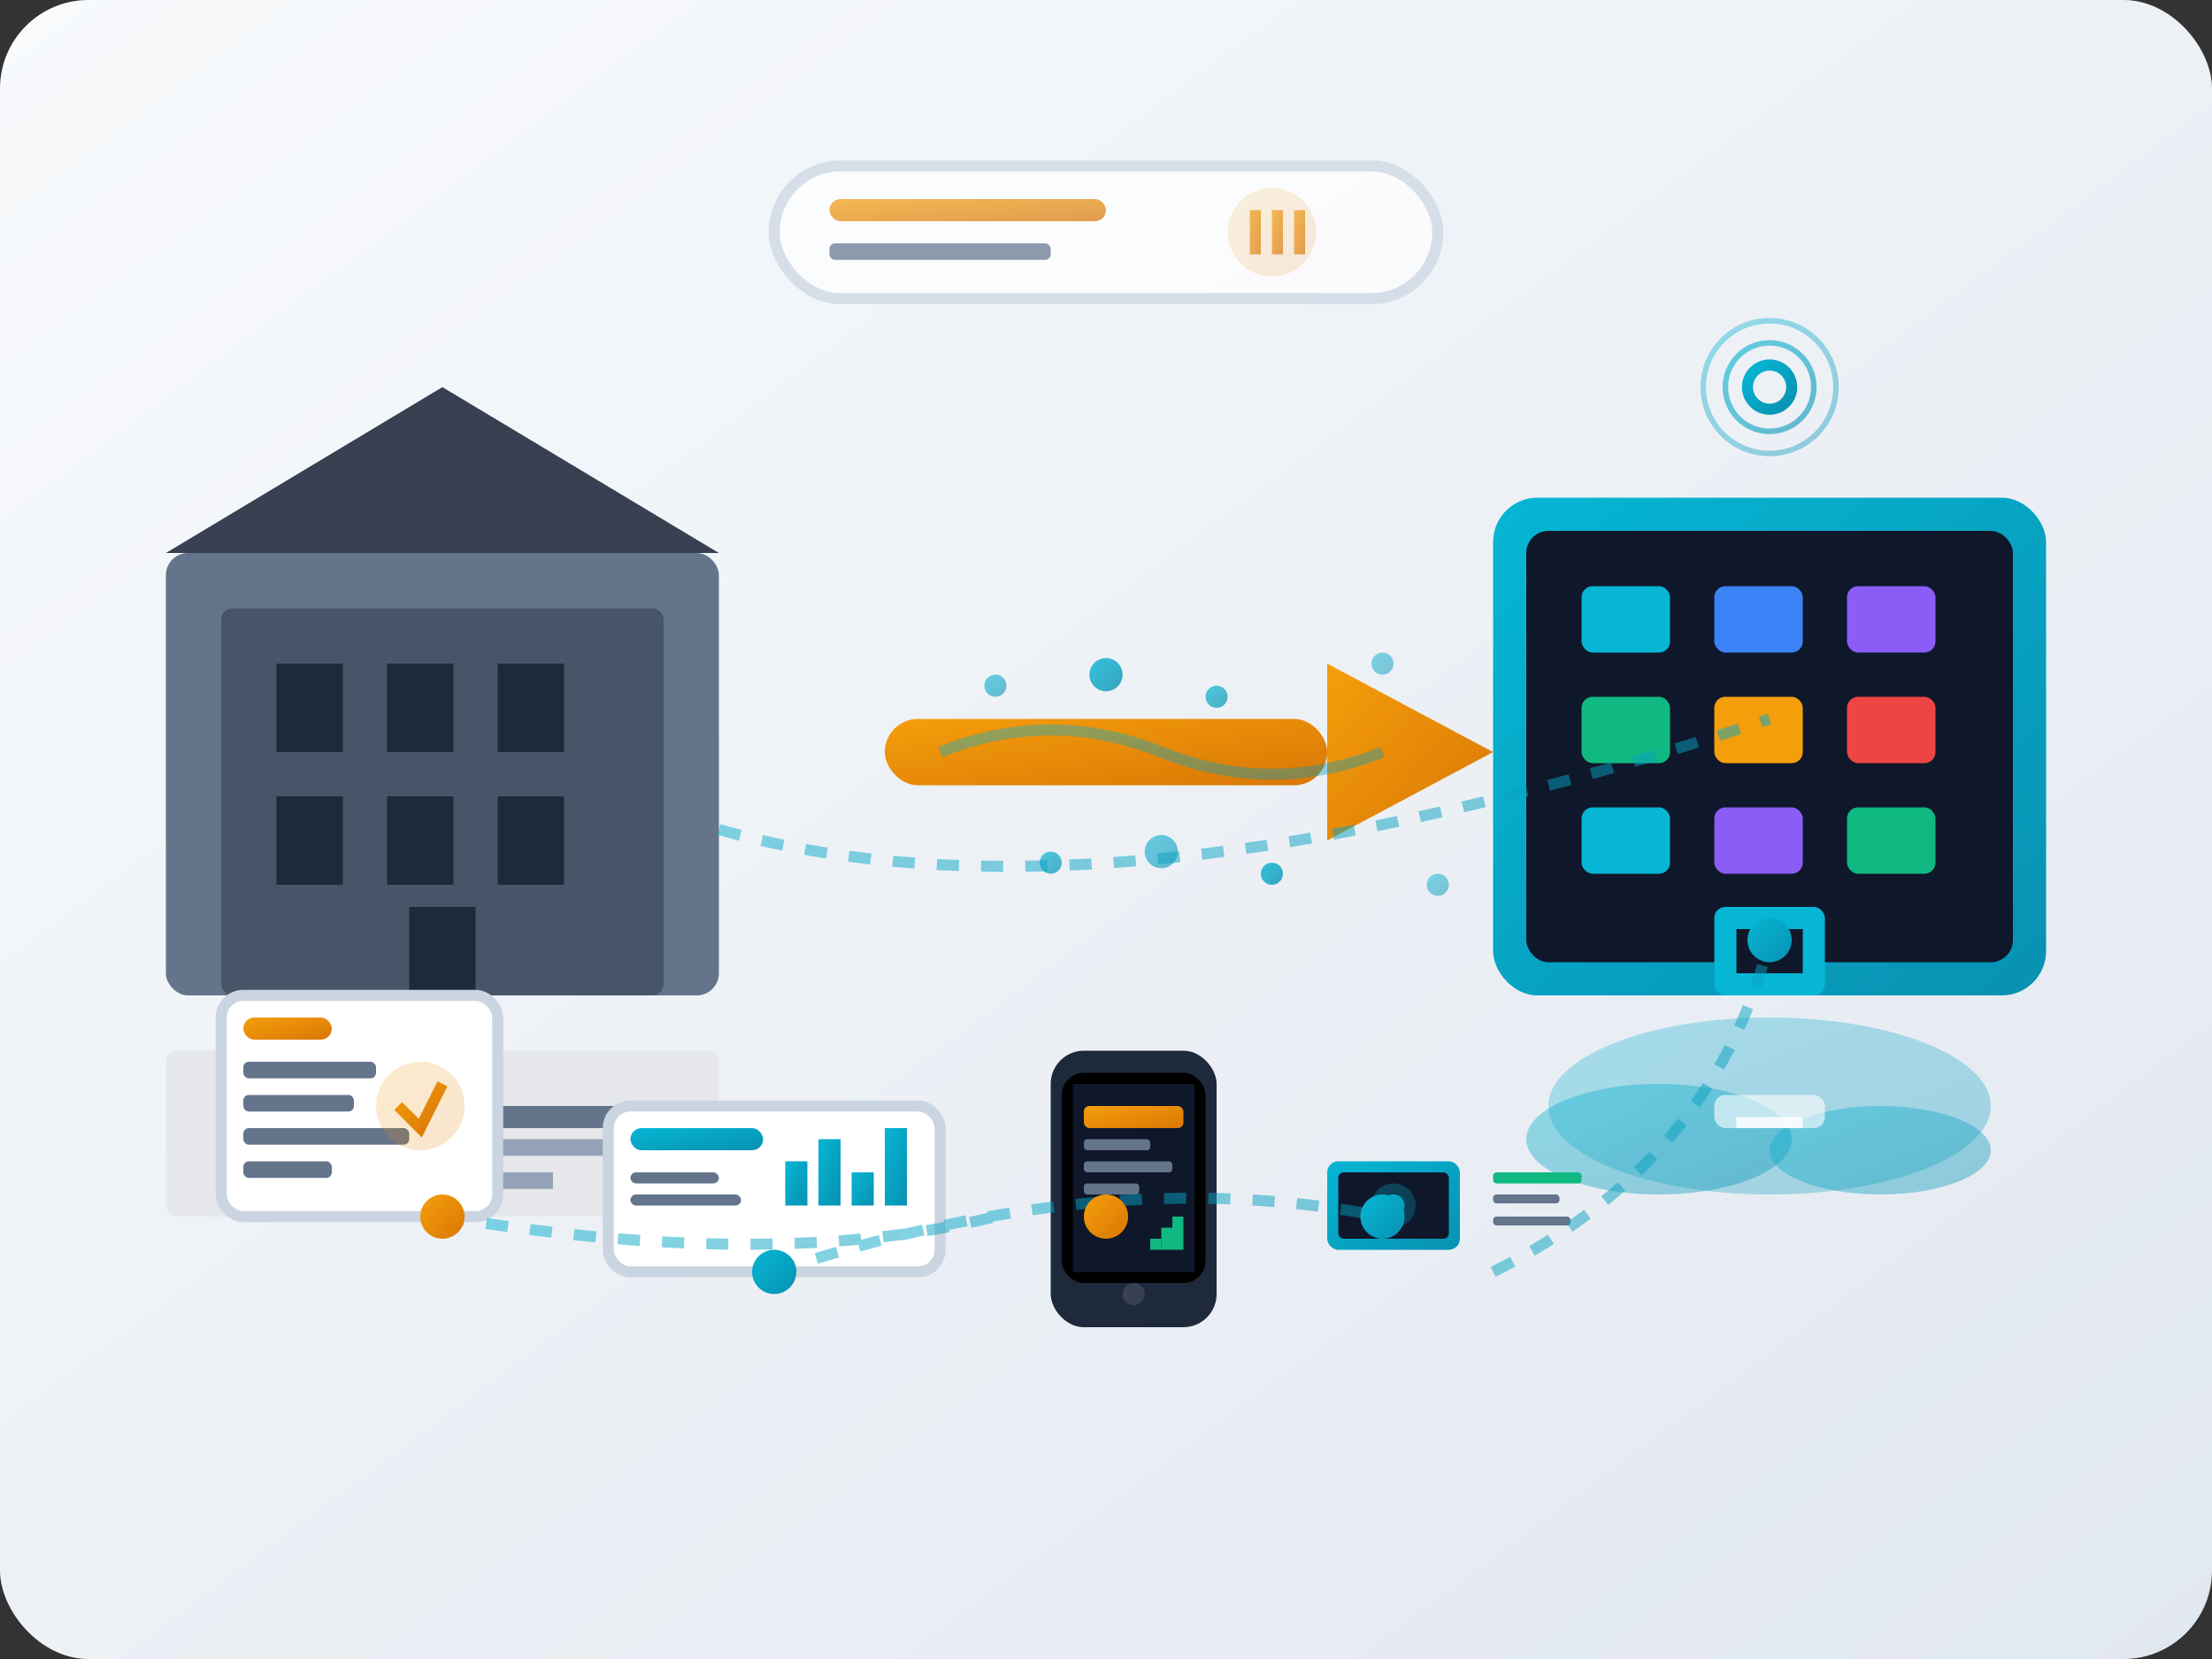 <svg width="200" height="150" viewBox="0 0 200 150" fill="none" xmlns="http://www.w3.org/2000/svg">
  <rect x="0" y="0" width="200" height="150" fill="#333333" stroke="none"/>
  <!-- Background gradient -->
  <defs>
    <linearGradient id="bgGrad9" x1="0%" y1="0%" x2="100%" y2="100%">
      <stop offset="0%" style="stop-color:#f8fafc;stop-opacity:1" />
      <stop offset="100%" style="stop-color:#e2e8f0;stop-opacity:1" />
    </linearGradient>
    <linearGradient id="digitalGrad" x1="0%" y1="0%" x2="100%" y2="100%">
      <stop offset="0%" style="stop-color:#f59e0b;stop-opacity:1" />
      <stop offset="100%" style="stop-color:#d97706;stop-opacity:1" />
    </linearGradient>
    <linearGradient id="transformGrad" x1="0%" y1="0%" x2="100%" y2="100%">
      <stop offset="0%" style="stop-color:#06b6d4;stop-opacity:1" />
      <stop offset="100%" style="stop-color:#0891b2;stop-opacity:1" />
    </linearGradient>
  </defs>
  
  <!-- Background -->
  <rect width="200" height="150" fill="url(#bgGrad9)" rx="8"/>
  <!-- Traditional business (left side) -->
  <g transform="translate(15, 30)">
    <!-- Old building -->
    <rect x="0" y="20" width="50" height="40" fill="#64748b" rx="2"/>
    <rect x="5" y="25" width="40" height="35" fill="#475569" rx="1"/>
    
    <!-- Windows -->
    <rect x="10" y="30" width="6" height="8" fill="#1e293b"/>
    <rect x="20" y="30" width="6" height="8" fill="#1e293b"/>
    <rect x="30" y="30" width="6" height="8" fill="#1e293b"/>
    <rect x="10" y="42" width="6" height="8" fill="#1e293b"/>
    <rect x="20" y="42" width="6" height="8" fill="#1e293b"/>
    <rect x="30" y="42" width="6" height="8" fill="#1e293b"/>
    
    <!-- Door -->
    <rect x="22" y="52" width="6" height="8" fill="#1e293b"/>
    
    <!-- Roof -->
    <path d="M 0 20 L 25 5 L 50 20 Z" fill="#374151"/>
    
    <!-- Paper documents -->
    <rect x="0" y="65" width="50" height="15" fill="#e5e7eb" rx="1"/>
    <rect x="5" y="70" width="40" height="2" fill="#64748b"/>
    <rect x="5" y="73" width="35" height="1.5" fill="#94a3b8"/>
    <rect x="5" y="76" width="30" height="1.5" fill="#94a3b8"/>
  </g>
  
  <!-- Transformation arrow -->
  <g transform="translate(80, 60)">
    <!-- Arrow body -->
    <rect x="0" y="5" width="40" height="6" fill="url(#digitalGrad)" rx="3"/>
    
    <!-- Arrow head -->
    <path d="M 40 0 L 55 8 L 40 16 Z" fill="url(#digitalGrad)"/>
    
    <!-- Digital particles -->
    <circle cx="10" cy="2" r="1" fill="url(#transformGrad)" opacity="0.6"/>
    <circle cx="20" cy="1" r="1.5" fill="url(#transformGrad)" opacity="0.8"/>
    <circle cx="30" cy="3" r="1" fill="url(#transformGrad)" opacity="0.7"/>
    <circle cx="45" cy="0" r="1" fill="url(#transformGrad)" opacity="0.5"/>
    
    <circle cx="15" cy="18" r="1" fill="url(#transformGrad)" opacity="0.7"/>
    <circle cx="25" cy="17" r="1.5" fill="url(#transformGrad)" opacity="0.6"/>
    <circle cx="35" cy="19" r="1" fill="url(#transformGrad)" opacity="0.8"/>
    <circle cx="50" cy="20" r="1" fill="url(#transformGrad)" opacity="0.5"/>
    
    <!-- Digital flow lines -->
    <path d="M 5 8 Q 15 4 25 8 Q 35 12 45 8" stroke="url(#transformGrad)" stroke-width="1" fill="none" opacity="0.4"/>
  </g>
  
  <!-- Digital business (right side) -->
  <g transform="translate(135, 25)">
    <!-- Modern building -->
    <rect x="0" y="20" width="50" height="45" fill="url(#transformGrad)" rx="4"/>
    <rect x="3" y="23" width="44" height="39" fill="#0f172a" rx="2"/>
    
    <!-- Digital windows/screens -->
    <rect x="8" y="28" width="8" height="6" fill="#06b6d4" rx="1"/>
    <rect x="20" y="28" width="8" height="6" fill="#3b82f6" rx="1"/>
    <rect x="32" y="28" width="8" height="6" fill="#8b5cf6" rx="1"/>
    
    <rect x="8" y="38" width="8" height="6" fill="#10b981" rx="1"/>
    <rect x="20" y="38" width="8" height="6" fill="#f59e0b" rx="1"/>
    <rect x="32" y="38" width="8" height="6" fill="#ef4444" rx="1"/>
    
    <rect x="8" y="48" width="8" height="6" fill="#06b6d4" rx="1"/>
    <rect x="20" y="48" width="8" height="6" fill="#8b5cf6" rx="1"/>
    <rect x="32" y="48" width="8" height="6" fill="#10b981" rx="1"/>
    
    <!-- Digital entrance -->
    <rect x="20" y="57" width="10" height="8" fill="#06b6d4" rx="1"/>
    <rect x="22" y="59" width="6" height="4" fill="#0f172a"/>
    
    <!-- Antenna/signal -->
    <line x1="25" y1="20" x2="25" y2="10" stroke="url(#transformGrad)" stroke-width="2"/>
    <circle cx="25" cy="10" r="2" fill="none" stroke="url(#transformGrad)" stroke-width="1"/>
    <circle cx="25" cy="10" r="4" fill="none" stroke="url(#transformGrad)" stroke-width="0.5" opacity="0.6"/>
    <circle cx="25" cy="10" r="6" fill="none" stroke="url(#transformGrad)" stroke-width="0.5" opacity="0.4"/>
    
    <!-- Cloud integration -->
    <ellipse cx="25" cy="75" rx="20" ry="8" fill="url(#transformGrad)" opacity="0.3"/>
    <ellipse cx="15" cy="78" rx="12" ry="5" fill="url(#transformGrad)" opacity="0.4"/>
    <ellipse cx="35" cy="79" rx="10" ry="4" fill="url(#transformGrad)" opacity="0.4"/>
    
    <!-- Cloud data -->
    <rect x="20" y="74" width="10" height="3" fill="white" opacity="0.6" rx="1"/>
    <rect x="22" y="76" width="6" height="1" fill="white" opacity="0.8"/>
  </g>
  
  <!-- Digital transformation elements -->
  <g transform="translate(20, 90)">
    <!-- Process automation -->
    <rect x="0" y="0" width="25" height="20" fill="white" rx="2" stroke="#cbd5e1"/>
    <rect x="2" y="2" width="8" height="2" fill="url(#digitalGrad)" rx="1"/>
    <rect x="2" y="6" width="12" height="1.5" fill="#64748b" rx="0.5"/>
    <rect x="2" y="9" width="10" height="1.5" fill="#64748b" rx="0.5"/>
    <rect x="2" y="12" width="15" height="1.5" fill="#64748b" rx="0.5"/>
    <rect x="2" y="15" width="8" height="1.5" fill="#64748b" rx="0.5"/>
    
    <!-- Automation icon -->
    <circle cx="18" cy="10" r="4" fill="url(#digitalGrad)" opacity="0.2"/>
    <path d="M 16 10 L 18 12 L 20 8" stroke="url(#digitalGrad)" stroke-width="1" fill="none"/>
  </g>
  
  <g transform="translate(55, 100)">
    <!-- Analytics dashboard -->
    <rect x="0" y="0" width="30" height="15" fill="white" rx="2" stroke="#cbd5e1"/>
    <rect x="2" y="2" width="12" height="2" fill="url(#transformGrad)" rx="1"/>
    <rect x="2" y="6" width="8" height="1" fill="#64748b" rx="0.5"/>
    <rect x="2" y="8" width="10" height="1" fill="#64748b" rx="0.5"/>
    
    <!-- Mini chart -->
    <rect x="16" y="5" width="2" height="4" fill="url(#transformGrad)"/>
    <rect x="19" y="3" width="2" height="6" fill="url(#transformGrad)"/>
    <rect x="22" y="6" width="2" height="3" fill="url(#transformGrad)"/>
    <rect x="25" y="2" width="2" height="7" fill="url(#transformGrad)"/>
  </g>
  
  <g transform="translate(95, 95)">
    <!-- Mobile integration -->
    <rect x="0" y="0" width="15" height="25" fill="#1e293b" rx="3"/>
    <rect x="1" y="2" width="13" height="19" fill="#000000" rx="2"/>
    <rect x="2" y="3" width="11" height="17" fill="#0f172a"/>
    
    <!-- App screens -->
    <rect x="3" y="5" width="9" height="2" fill="url(#digitalGrad)" rx="0.5"/>
    <rect x="3" y="8" width="6" height="1" fill="#64748b" rx="0.3"/>
    <rect x="3" y="10" width="8" height="1" fill="#64748b" rx="0.3"/>
    <rect x="3" y="12" width="5" height="1" fill="#64748b" rx="0.3"/>
    
    <!-- Signal bars -->
    <rect x="9" y="17" width="1" height="1" fill="#10b981"/>
    <rect x="10" y="16" width="1" height="2" fill="#10b981"/>
    <rect x="11" y="15" width="1" height="3" fill="#10b981"/>
    
    <!-- Home button -->
    <circle cx="7.5" cy="22" r="1" fill="#374151"/>
  </g>
  
  <g transform="translate(120, 105)">
    <!-- IoT devices -->
    <rect x="0" y="0" width="12" height="8" fill="url(#transformGrad)" rx="1"/>
    <rect x="1" y="1" width="10" height="6" fill="#0f172a" rx="0.5"/>
    <circle cx="6" cy="4" r="2" fill="url(#transformGrad)" opacity="0.3"/>
    <circle cx="6" cy="4" r="1" fill="url(#transformGrad)"/>
    
    <!-- Sensor readings -->
    <rect x="15" y="1" width="8" height="1" fill="#10b981" rx="0.3"/>
    <rect x="15" y="3" width="6" height="0.8" fill="#64748b" rx="0.3"/>
    <rect x="15" y="5" width="7" height="0.8" fill="#64748b" rx="0.3"/>
  </g>
  
  <!-- Connection network -->
  <g stroke="url(#transformGrad)" stroke-width="1" fill="none" opacity="0.5" stroke-dasharray="2,2">
    <!-- Traditional to digital connections -->
    <path d="M 65 75 Q 100 85 160 65"/>
    <path d="M 40 110 Q 70 115 90 110"/>
    <path d="M 70 115 Q 100 105 125 110"/>
    <path d="M 135 115 Q 155 105 160 85"/>
  </g>
  
  <!-- Network nodes -->
  <circle cx="40" cy="110" r="2" fill="url(#digitalGrad)"/>
  <circle cx="70" cy="115" r="2" fill="url(#transformGrad)"/>
  <circle cx="100" cy="110" r="2" fill="url(#digitalGrad)"/>
  <circle cx="125" cy="110" r="2" fill="url(#transformGrad)"/>
  <circle cx="160" cy="85" r="2" fill="url(#transformGrad)"/>
  
  <!-- Digital transformation label -->
  <g transform="translate(70, 15)" opacity="0.7">
    <rect x="0" y="0" width="60" height="12" fill="white" rx="6" stroke="#cbd5e1"/>
    <rect x="5" y="3" width="25" height="2" fill="url(#digitalGrad)" rx="1"/>
    <rect x="5" y="7" width="20" height="1.5" fill="#64748b" rx="0.5"/>
    
    <!-- Digital icon -->
    <circle cx="45" cy="6" r="4" fill="url(#digitalGrad)" opacity="0.2"/>
    <rect x="43" y="4" width="1" height="4" fill="url(#digitalGrad)"/>
    <rect x="45" y="4" width="1" height="4" fill="url(#digitalGrad)"/>
    <rect x="47" y="4" width="1" height="4" fill="url(#digitalGrad)"/>
  </g>
</svg>
